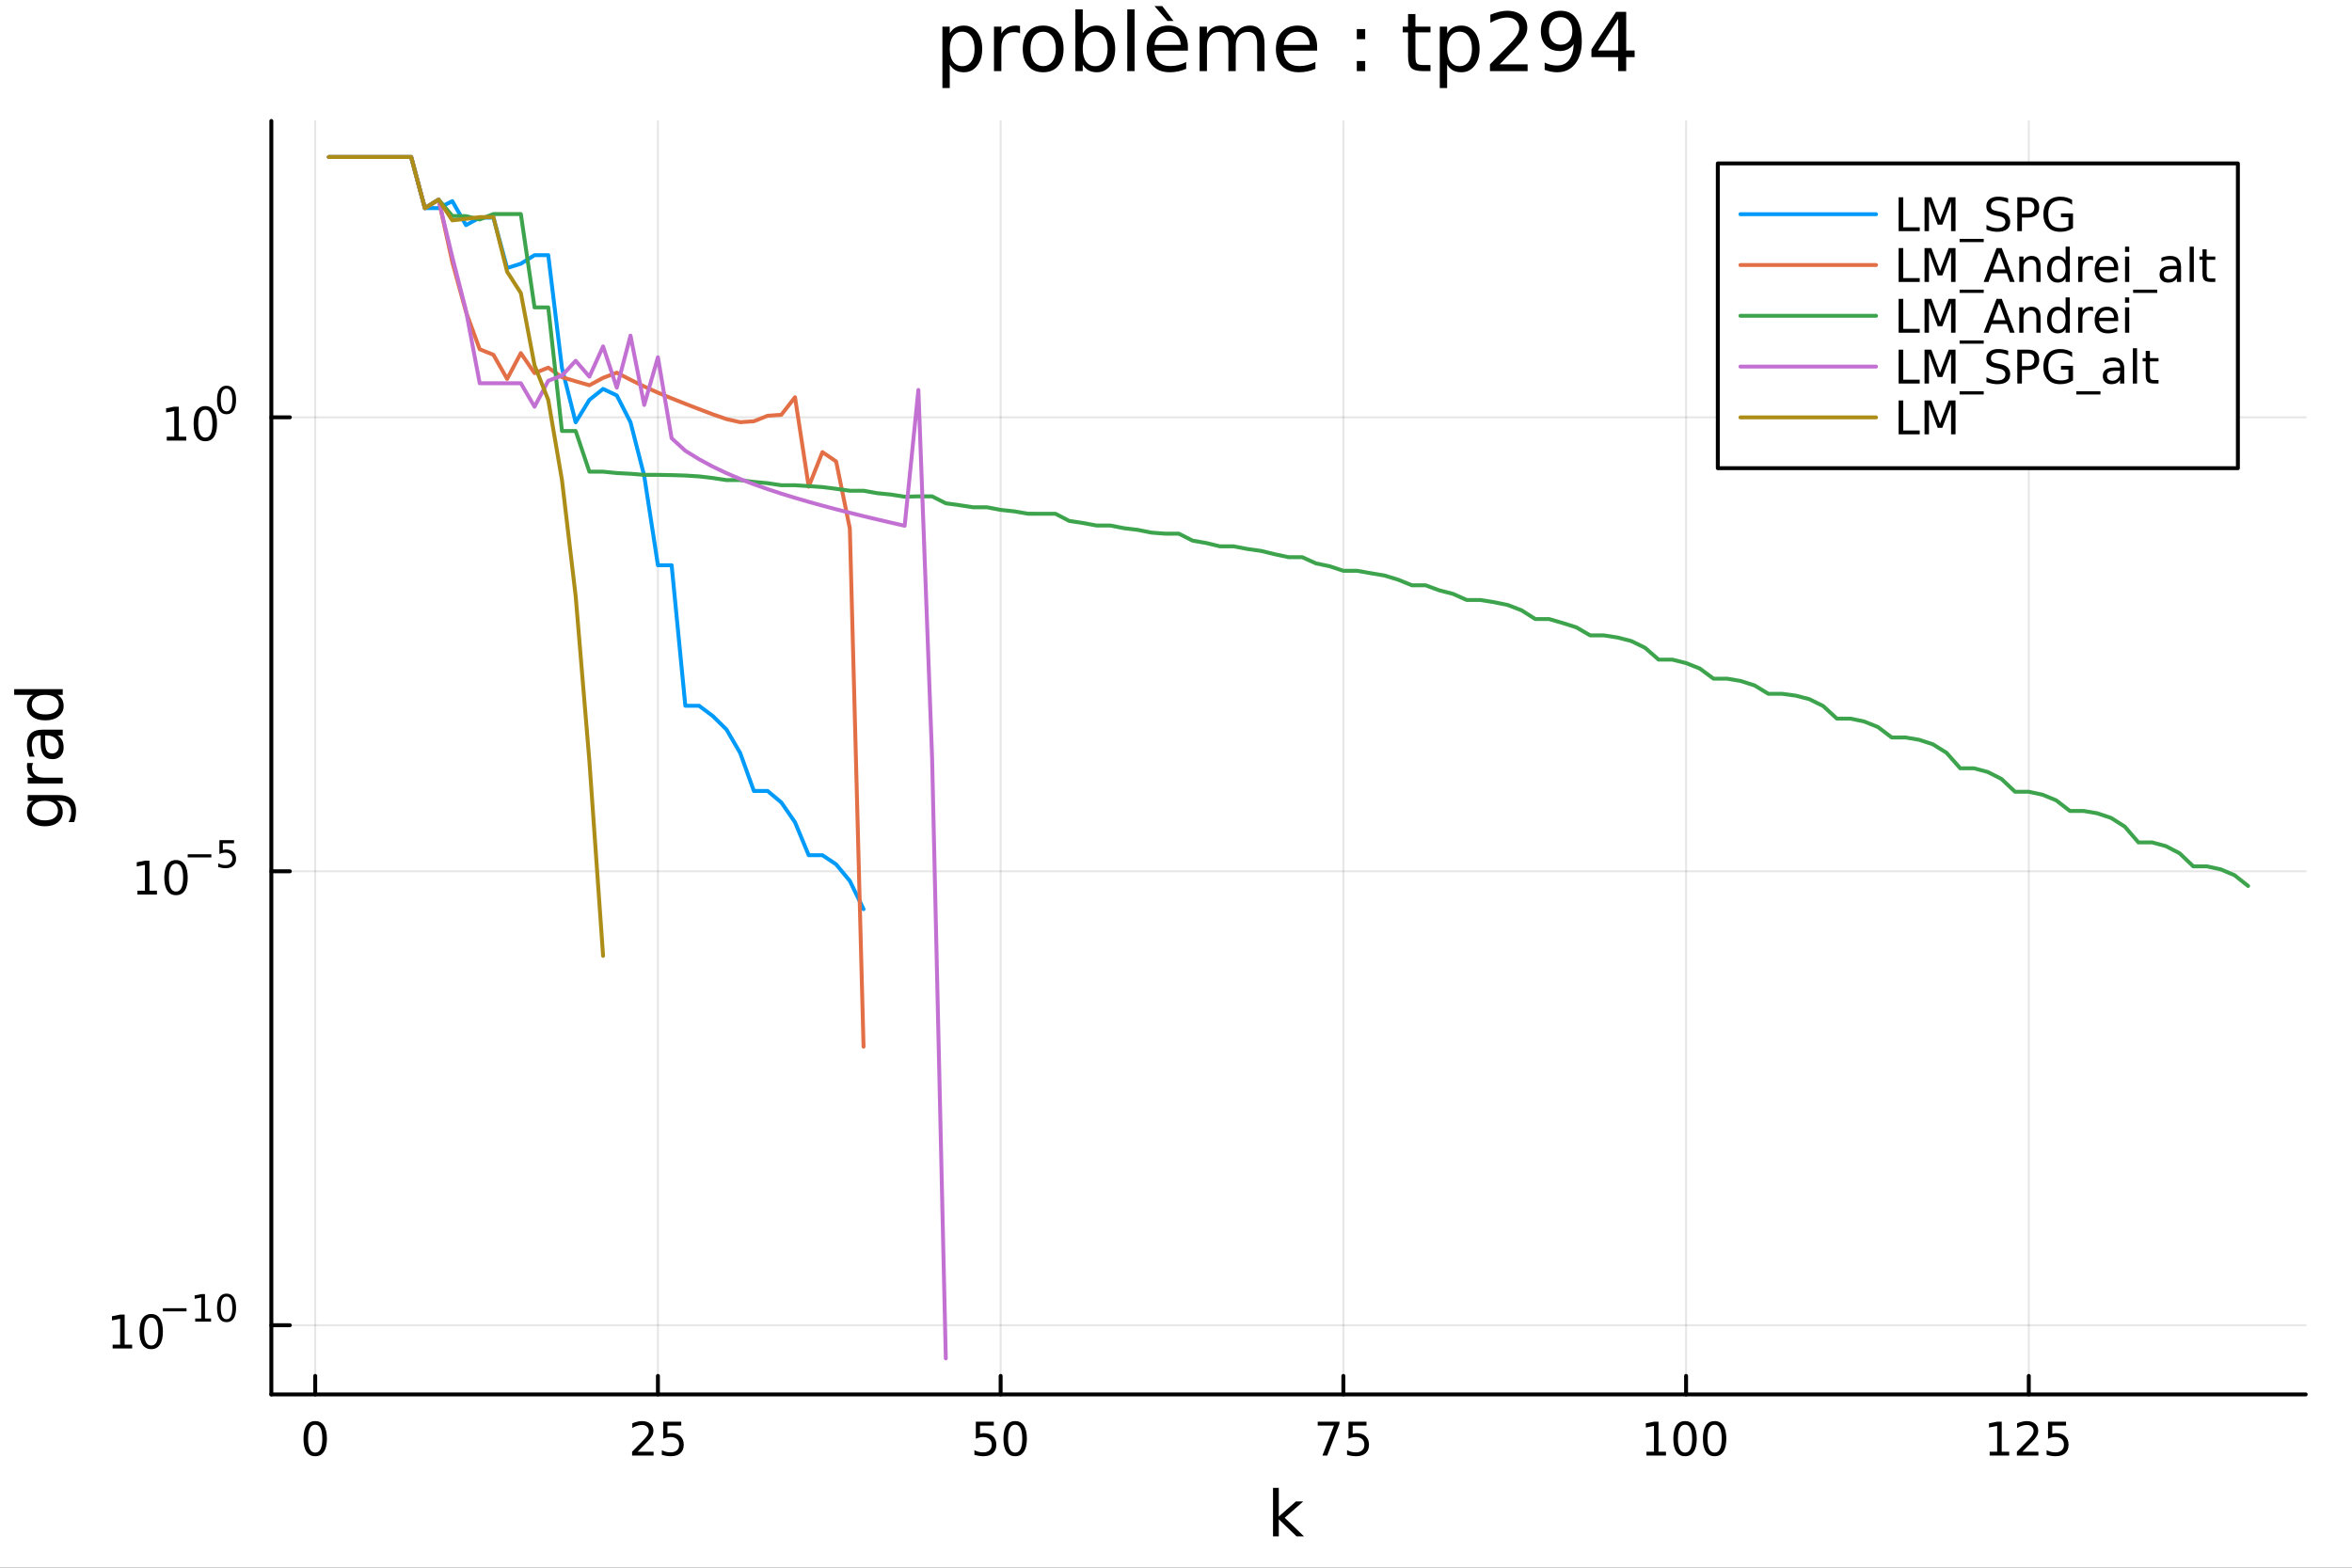 <?xml version="1.0" encoding="utf-8"?>
<svg xmlns="http://www.w3.org/2000/svg" xmlns:xlink="http://www.w3.org/1999/xlink" width="600" height="400" viewBox="0 0 2400 1600">
<rect x="0" y="0" width="2400" height="1600" fill="#333333" stroke="none"/>
<defs>
  <clipPath id="clip210">
    <rect x="0" y="0" width="2400" height="1600"/>
  </clipPath>
</defs>
<path clip-path="url(#clip210)" d="M0 1600 L2400 1600 L2400 0 L0 0  Z" fill="#ffffff" fill-rule="evenodd" fill-opacity="1"/>
<defs>
  <clipPath id="clip211">
    <rect x="480" y="0" width="1681" height="1600"/>
  </clipPath>
</defs>
<path clip-path="url(#clip210)" d="M276.876 1423.18 L2352.76 1423.18 L2352.76 123.472 L276.876 123.472  Z" fill="#ffffff" fill-rule="evenodd" fill-opacity="1"/>
<defs>
  <clipPath id="clip212">
    <rect x="276" y="123" width="2077" height="1301"/>
  </clipPath>
</defs>
<polyline clip-path="url(#clip212)" style="stroke:#000000; stroke-linecap:round; stroke-linejoin:round; stroke-width:2; stroke-opacity:0.1; fill:none" points="321.638,1423.18 321.638,123.472 "/>
<polyline clip-path="url(#clip212)" style="stroke:#000000; stroke-linecap:round; stroke-linejoin:round; stroke-width:2; stroke-opacity:0.1; fill:none" points="671.349,1423.18 671.349,123.472 "/>
<polyline clip-path="url(#clip212)" style="stroke:#000000; stroke-linecap:round; stroke-linejoin:round; stroke-width:2; stroke-opacity:0.1; fill:none" points="1021.06,1423.18 1021.06,123.472 "/>
<polyline clip-path="url(#clip212)" style="stroke:#000000; stroke-linecap:round; stroke-linejoin:round; stroke-width:2; stroke-opacity:0.1; fill:none" points="1370.77,1423.18 1370.77,123.472 "/>
<polyline clip-path="url(#clip212)" style="stroke:#000000; stroke-linecap:round; stroke-linejoin:round; stroke-width:2; stroke-opacity:0.1; fill:none" points="1720.48,1423.18 1720.48,123.472 "/>
<polyline clip-path="url(#clip212)" style="stroke:#000000; stroke-linecap:round; stroke-linejoin:round; stroke-width:2; stroke-opacity:0.1; fill:none" points="2070.19,1423.18 2070.19,123.472 "/>
<polyline clip-path="url(#clip210)" style="stroke:#000000; stroke-linecap:round; stroke-linejoin:round; stroke-width:4; stroke-opacity:1; fill:none" points="276.876,1423.18 2352.76,1423.18 "/>
<polyline clip-path="url(#clip210)" style="stroke:#000000; stroke-linecap:round; stroke-linejoin:round; stroke-width:4; stroke-opacity:1; fill:none" points="321.638,1423.18 321.638,1404.28 "/>
<polyline clip-path="url(#clip210)" style="stroke:#000000; stroke-linecap:round; stroke-linejoin:round; stroke-width:4; stroke-opacity:1; fill:none" points="671.349,1423.18 671.349,1404.28 "/>
<polyline clip-path="url(#clip210)" style="stroke:#000000; stroke-linecap:round; stroke-linejoin:round; stroke-width:4; stroke-opacity:1; fill:none" points="1021.06,1423.18 1021.06,1404.28 "/>
<polyline clip-path="url(#clip210)" style="stroke:#000000; stroke-linecap:round; stroke-linejoin:round; stroke-width:4; stroke-opacity:1; fill:none" points="1370.77,1423.18 1370.77,1404.28 "/>
<polyline clip-path="url(#clip210)" style="stroke:#000000; stroke-linecap:round; stroke-linejoin:round; stroke-width:4; stroke-opacity:1; fill:none" points="1720.48,1423.18 1720.48,1404.28 "/>
<polyline clip-path="url(#clip210)" style="stroke:#000000; stroke-linecap:round; stroke-linejoin:round; stroke-width:4; stroke-opacity:1; fill:none" points="2070.19,1423.18 2070.19,1404.28 "/>
<path clip-path="url(#clip210)" d="M321.638 1454.1 Q318.027 1454.1 316.199 1457.66 Q314.393 1461.2 314.393 1468.33 Q314.393 1475.44 316.199 1479.01 Q318.027 1482.55 321.638 1482.55 Q325.273 1482.55 327.078 1479.01 Q328.907 1475.44 328.907 1468.33 Q328.907 1461.2 327.078 1457.66 Q325.273 1454.1 321.638 1454.1 M321.638 1450.39 Q327.449 1450.39 330.504 1455 Q333.583 1459.58 333.583 1468.33 Q333.583 1477.06 330.504 1481.67 Q327.449 1486.25 321.638 1486.25 Q315.828 1486.25 312.75 1481.67 Q309.694 1477.06 309.694 1468.33 Q309.694 1459.58 312.75 1455 Q315.828 1450.39 321.638 1450.39 Z" fill="#000000" fill-rule="nonzero" fill-opacity="1" /><path clip-path="url(#clip210)" d="M650.62 1481.64 L666.939 1481.64 L666.939 1485.58 L644.995 1485.58 L644.995 1481.64 Q647.657 1478.89 652.24 1474.26 Q656.847 1469.61 658.027 1468.27 Q660.272 1465.74 661.152 1464.01 Q662.055 1462.25 662.055 1460.56 Q662.055 1457.8 660.11 1456.07 Q658.189 1454.33 655.087 1454.33 Q652.888 1454.33 650.434 1455.09 Q648.004 1455.86 645.226 1457.41 L645.226 1452.69 Q648.05 1451.55 650.504 1450.97 Q652.958 1450.39 654.995 1450.39 Q660.365 1450.39 663.559 1453.08 Q666.754 1455.77 666.754 1460.26 Q666.754 1462.39 665.944 1464.31 Q665.157 1466.2 663.05 1468.8 Q662.471 1469.47 659.37 1472.69 Q656.268 1475.88 650.62 1481.64 Z" fill="#000000" fill-rule="nonzero" fill-opacity="1" /><path clip-path="url(#clip210)" d="M676.8 1451.02 L695.156 1451.02 L695.156 1454.96 L681.082 1454.96 L681.082 1463.43 Q682.101 1463.08 683.12 1462.92 Q684.138 1462.73 685.157 1462.73 Q690.944 1462.73 694.323 1465.9 Q697.703 1469.08 697.703 1474.49 Q697.703 1480.07 694.231 1483.17 Q690.758 1486.25 684.439 1486.25 Q682.263 1486.25 679.995 1485.88 Q677.749 1485.51 675.342 1484.77 L675.342 1480.07 Q677.425 1481.2 679.647 1481.76 Q681.87 1482.32 684.346 1482.32 Q688.351 1482.32 690.689 1480.21 Q693.027 1478.1 693.027 1474.49 Q693.027 1470.88 690.689 1468.77 Q688.351 1466.67 684.346 1466.67 Q682.471 1466.67 680.596 1467.08 Q678.745 1467.5 676.8 1468.38 L676.8 1451.02 Z" fill="#000000" fill-rule="nonzero" fill-opacity="1" /><path clip-path="url(#clip210)" d="M995.758 1451.02 L1014.11 1451.02 L1014.11 1454.96 L1000.04 1454.96 L1000.04 1463.43 Q1001.06 1463.08 1002.08 1462.92 Q1003.1 1462.73 1004.11 1462.73 Q1009.9 1462.73 1013.28 1465.9 Q1016.66 1469.08 1016.66 1474.49 Q1016.66 1480.07 1013.19 1483.17 Q1009.72 1486.25 1003.4 1486.25 Q1001.22 1486.25 998.953 1485.88 Q996.707 1485.51 994.3 1484.77 L994.3 1480.07 Q996.383 1481.2 998.605 1481.76 Q1000.83 1482.32 1003.3 1482.32 Q1007.31 1482.32 1009.65 1480.21 Q1011.99 1478.1 1011.99 1474.49 Q1011.99 1470.88 1009.65 1468.77 Q1007.31 1466.67 1003.3 1466.67 Q1001.43 1466.67 999.555 1467.08 Q997.703 1467.5 995.758 1468.38 L995.758 1451.02 Z" fill="#000000" fill-rule="nonzero" fill-opacity="1" /><path clip-path="url(#clip210)" d="M1035.87 1454.1 Q1032.26 1454.1 1030.43 1457.66 Q1028.63 1461.2 1028.63 1468.33 Q1028.63 1475.44 1030.43 1479.01 Q1032.26 1482.55 1035.87 1482.55 Q1039.51 1482.55 1041.31 1479.01 Q1043.14 1475.44 1043.14 1468.33 Q1043.14 1461.2 1041.31 1457.66 Q1039.51 1454.1 1035.87 1454.1 M1035.87 1450.39 Q1041.68 1450.39 1044.74 1455 Q1047.82 1459.58 1047.82 1468.33 Q1047.82 1477.06 1044.74 1481.67 Q1041.68 1486.25 1035.87 1486.25 Q1030.06 1486.25 1026.98 1481.67 Q1023.93 1477.06 1023.93 1468.33 Q1023.93 1459.58 1026.98 1455 Q1030.06 1450.39 1035.87 1450.39 Z" fill="#000000" fill-rule="nonzero" fill-opacity="1" /><path clip-path="url(#clip210)" d="M1344.62 1451.02 L1366.85 1451.02 L1366.85 1453.01 L1354.3 1485.58 L1349.42 1485.58 L1361.22 1454.96 L1344.62 1454.96 L1344.62 1451.02 Z" fill="#000000" fill-rule="nonzero" fill-opacity="1" /><path clip-path="url(#clip210)" d="M1376.01 1451.02 L1394.37 1451.02 L1394.37 1454.96 L1380.29 1454.96 L1380.29 1463.43 Q1381.31 1463.08 1382.33 1462.92 Q1383.35 1462.73 1384.37 1462.73 Q1390.16 1462.73 1393.54 1465.9 Q1396.92 1469.08 1396.92 1474.49 Q1396.92 1480.07 1393.44 1483.17 Q1389.97 1486.25 1383.65 1486.25 Q1381.48 1486.25 1379.21 1485.88 Q1376.96 1485.51 1374.55 1484.77 L1374.55 1480.07 Q1376.64 1481.2 1378.86 1481.76 Q1381.08 1482.32 1383.56 1482.32 Q1387.56 1482.32 1389.9 1480.21 Q1392.24 1478.1 1392.24 1474.49 Q1392.24 1470.88 1389.9 1468.77 Q1387.56 1466.67 1383.56 1466.67 Q1381.68 1466.67 1379.81 1467.08 Q1377.96 1467.5 1376.01 1468.38 L1376.01 1451.02 Z" fill="#000000" fill-rule="nonzero" fill-opacity="1" /><path clip-path="url(#clip210)" d="M1680.09 1481.64 L1687.73 1481.64 L1687.73 1455.28 L1679.42 1456.95 L1679.42 1452.69 L1687.68 1451.02 L1692.35 1451.02 L1692.35 1481.64 L1699.99 1481.64 L1699.99 1485.58 L1680.09 1485.58 L1680.09 1481.64 Z" fill="#000000" fill-rule="nonzero" fill-opacity="1" /><path clip-path="url(#clip210)" d="M1719.44 1454.1 Q1715.83 1454.1 1714 1457.66 Q1712.19 1461.2 1712.19 1468.33 Q1712.19 1475.44 1714 1479.01 Q1715.83 1482.55 1719.44 1482.55 Q1723.07 1482.55 1724.88 1479.01 Q1726.71 1475.44 1726.71 1468.33 Q1726.71 1461.2 1724.88 1457.66 Q1723.07 1454.1 1719.44 1454.1 M1719.44 1450.39 Q1725.25 1450.39 1728.3 1455 Q1731.38 1459.58 1731.38 1468.33 Q1731.38 1477.06 1728.3 1481.67 Q1725.25 1486.25 1719.44 1486.25 Q1713.63 1486.25 1710.55 1481.67 Q1707.49 1477.06 1707.49 1468.33 Q1707.49 1459.58 1710.55 1455 Q1713.63 1450.39 1719.44 1450.39 Z" fill="#000000" fill-rule="nonzero" fill-opacity="1" /><path clip-path="url(#clip210)" d="M1749.6 1454.1 Q1745.99 1454.1 1744.16 1457.66 Q1742.35 1461.2 1742.35 1468.33 Q1742.35 1475.44 1744.16 1479.01 Q1745.99 1482.55 1749.6 1482.55 Q1753.23 1482.55 1755.04 1479.01 Q1756.87 1475.44 1756.87 1468.33 Q1756.87 1461.2 1755.04 1457.66 Q1753.23 1454.1 1749.6 1454.1 M1749.6 1450.39 Q1755.41 1450.39 1758.47 1455 Q1761.54 1459.58 1761.54 1468.33 Q1761.54 1477.06 1758.47 1481.67 Q1755.41 1486.25 1749.6 1486.25 Q1743.79 1486.25 1740.71 1481.67 Q1737.66 1477.06 1737.66 1468.33 Q1737.66 1459.58 1740.71 1455 Q1743.79 1450.39 1749.6 1450.39 Z" fill="#000000" fill-rule="nonzero" fill-opacity="1" /><path clip-path="url(#clip210)" d="M2030.29 1481.64 L2037.93 1481.64 L2037.93 1455.28 L2029.62 1456.95 L2029.62 1452.69 L2037.89 1451.02 L2042.56 1451.02 L2042.56 1481.64 L2050.2 1481.64 L2050.2 1485.58 L2030.29 1485.58 L2030.29 1481.64 Z" fill="#000000" fill-rule="nonzero" fill-opacity="1" /><path clip-path="url(#clip210)" d="M2063.67 1481.64 L2079.99 1481.64 L2079.99 1485.58 L2058.05 1485.58 L2058.05 1481.64 Q2060.71 1478.89 2065.29 1474.26 Q2069.9 1469.61 2071.08 1468.27 Q2073.33 1465.74 2074.21 1464.01 Q2075.11 1462.25 2075.11 1460.56 Q2075.11 1457.8 2073.16 1456.07 Q2071.24 1454.33 2068.14 1454.33 Q2065.94 1454.33 2063.49 1455.09 Q2061.06 1455.86 2058.28 1457.41 L2058.28 1452.69 Q2061.1 1451.55 2063.56 1450.97 Q2066.01 1450.39 2068.05 1450.39 Q2073.42 1450.39 2076.61 1453.08 Q2079.81 1455.77 2079.81 1460.26 Q2079.81 1462.39 2079 1464.31 Q2078.21 1466.2 2076.1 1468.8 Q2075.53 1469.47 2072.42 1472.69 Q2069.32 1475.88 2063.67 1481.64 Z" fill="#000000" fill-rule="nonzero" fill-opacity="1" /><path clip-path="url(#clip210)" d="M2089.85 1451.02 L2108.21 1451.02 L2108.21 1454.96 L2094.14 1454.96 L2094.14 1463.43 Q2095.16 1463.08 2096.17 1462.92 Q2097.19 1462.73 2098.21 1462.73 Q2104 1462.73 2107.38 1465.9 Q2110.76 1469.08 2110.76 1474.49 Q2110.76 1480.07 2107.28 1483.17 Q2103.81 1486.25 2097.49 1486.25 Q2095.32 1486.25 2093.05 1485.88 Q2090.8 1485.51 2088.4 1484.77 L2088.4 1480.07 Q2090.48 1481.2 2092.7 1481.76 Q2094.92 1482.32 2097.4 1482.32 Q2101.41 1482.32 2103.74 1480.21 Q2106.08 1478.1 2106.08 1474.49 Q2106.08 1470.88 2103.74 1468.77 Q2101.41 1466.67 2097.4 1466.67 Q2095.53 1466.67 2093.65 1467.08 Q2091.8 1467.5 2089.85 1468.38 L2089.85 1451.02 Z" fill="#000000" fill-rule="nonzero" fill-opacity="1" /><path clip-path="url(#clip210)" d="M1299 1518.52 L1304.89 1518.52 L1304.89 1547.77 L1322.36 1532.4 L1329.84 1532.4 L1310.93 1549.07 L1330.63 1568.04 L1323 1568.04 L1304.89 1550.63 L1304.89 1568.04 L1299 1568.04 L1299 1518.52 Z" fill="#000000" fill-rule="nonzero" fill-opacity="1" /><polyline clip-path="url(#clip212)" style="stroke:#000000; stroke-linecap:round; stroke-linejoin:round; stroke-width:2; stroke-opacity:0.1; fill:none" points="276.876,1352.55 2352.76,1352.55 "/>
<polyline clip-path="url(#clip212)" style="stroke:#000000; stroke-linecap:round; stroke-linejoin:round; stroke-width:2; stroke-opacity:0.1; fill:none" points="276.876,889.239 2352.76,889.239 "/>
<polyline clip-path="url(#clip212)" style="stroke:#000000; stroke-linecap:round; stroke-linejoin:round; stroke-width:2; stroke-opacity:0.1; fill:none" points="276.876,425.924 2352.76,425.924 "/>
<polyline clip-path="url(#clip210)" style="stroke:#000000; stroke-linecap:round; stroke-linejoin:round; stroke-width:4; stroke-opacity:1; fill:none" points="276.876,1423.18 276.876,123.472 "/>
<polyline clip-path="url(#clip210)" style="stroke:#000000; stroke-linecap:round; stroke-linejoin:round; stroke-width:4; stroke-opacity:1; fill:none" points="276.876,1352.55 295.773,1352.55 "/>
<polyline clip-path="url(#clip210)" style="stroke:#000000; stroke-linecap:round; stroke-linejoin:round; stroke-width:4; stroke-opacity:1; fill:none" points="276.876,889.239 295.773,889.239 "/>
<polyline clip-path="url(#clip210)" style="stroke:#000000; stroke-linecap:round; stroke-linejoin:round; stroke-width:4; stroke-opacity:1; fill:none" points="276.876,425.924 295.773,425.924 "/>
<path clip-path="url(#clip210)" d="M114.931 1372.35 L122.57 1372.35 L122.57 1345.98 L114.26 1347.65 L114.26 1343.39 L122.524 1341.72 L127.2 1341.72 L127.2 1372.35 L134.839 1372.35 L134.839 1376.28 L114.931 1376.28 L114.931 1372.35 Z" fill="#000000" fill-rule="nonzero" fill-opacity="1" /><path clip-path="url(#clip210)" d="M154.283 1344.8 Q150.672 1344.8 148.843 1348.36 Q147.038 1351.91 147.038 1359.04 Q147.038 1366.14 148.843 1369.71 Q150.672 1373.25 154.283 1373.25 Q157.917 1373.25 159.723 1369.71 Q161.552 1366.14 161.552 1359.04 Q161.552 1351.91 159.723 1348.36 Q157.917 1344.8 154.283 1344.8 M154.283 1341.1 Q160.093 1341.1 163.149 1345.7 Q166.227 1350.29 166.227 1359.04 Q166.227 1367.76 163.149 1372.37 Q160.093 1376.95 154.283 1376.95 Q148.473 1376.95 145.394 1372.37 Q142.339 1367.76 142.339 1359.04 Q142.339 1350.29 145.394 1345.7 Q148.473 1341.1 154.283 1341.1 Z" fill="#000000" fill-rule="nonzero" fill-opacity="1" /><path clip-path="url(#clip210)" d="M166.227 1335.2 L190.339 1335.2 L190.339 1338.39 L166.227 1338.39 L166.227 1335.2 Z" fill="#000000" fill-rule="nonzero" fill-opacity="1" /><path clip-path="url(#clip210)" d="M199.197 1345.67 L205.404 1345.67 L205.404 1324.25 L198.652 1325.61 L198.652 1322.14 L205.366 1320.79 L209.166 1320.79 L209.166 1345.67 L215.372 1345.67 L215.372 1348.87 L199.197 1348.87 L199.197 1345.67 Z" fill="#000000" fill-rule="nonzero" fill-opacity="1" /><path clip-path="url(#clip210)" d="M231.171 1323.29 Q228.237 1323.29 226.751 1326.19 Q225.284 1329.07 225.284 1334.86 Q225.284 1340.63 226.751 1343.53 Q228.237 1346.41 231.171 1346.41 Q234.124 1346.41 235.591 1343.53 Q237.076 1340.63 237.076 1334.86 Q237.076 1329.07 235.591 1326.19 Q234.124 1323.29 231.171 1323.29 M231.171 1320.28 Q235.891 1320.28 238.374 1324.03 Q240.876 1327.75 240.876 1334.86 Q240.876 1341.95 238.374 1345.69 Q235.891 1349.42 231.171 1349.42 Q226.45 1349.42 223.949 1345.69 Q221.466 1341.95 221.466 1334.86 Q221.466 1327.75 223.949 1324.03 Q226.45 1320.28 231.171 1320.28 Z" fill="#000000" fill-rule="nonzero" fill-opacity="1" /><path clip-path="url(#clip210)" d="M140.247 909.031 L147.886 909.031 L147.886 882.666 L139.575 884.332 L139.575 880.073 L147.839 878.406 L152.515 878.406 L152.515 909.031 L160.154 909.031 L160.154 912.966 L140.247 912.966 L140.247 909.031 Z" fill="#000000" fill-rule="nonzero" fill-opacity="1" /><path clip-path="url(#clip210)" d="M179.598 881.485 Q175.987 881.485 174.159 885.05 Q172.353 888.592 172.353 895.721 Q172.353 902.828 174.159 906.392 Q175.987 909.934 179.598 909.934 Q183.233 909.934 185.038 906.392 Q186.867 902.828 186.867 895.721 Q186.867 888.592 185.038 885.05 Q183.233 881.485 179.598 881.485 M179.598 877.781 Q185.409 877.781 188.464 882.388 Q191.543 886.971 191.543 895.721 Q191.543 904.448 188.464 909.054 Q185.409 913.638 179.598 913.638 Q173.788 913.638 170.71 909.054 Q167.654 904.448 167.654 895.721 Q167.654 886.971 170.71 882.388 Q173.788 877.781 179.598 877.781 Z" fill="#000000" fill-rule="nonzero" fill-opacity="1" /><path clip-path="url(#clip210)" d="M191.543 871.883 L215.654 871.883 L215.654 875.08 L191.543 875.08 L191.543 871.883 Z" fill="#000000" fill-rule="nonzero" fill-opacity="1" /><path clip-path="url(#clip210)" d="M223.892 857.476 L238.807 857.476 L238.807 860.673 L227.372 860.673 L227.372 867.557 Q228.199 867.275 229.027 867.143 Q229.854 866.993 230.682 866.993 Q235.384 866.993 238.13 869.569 Q240.876 872.146 240.876 876.547 Q240.876 881.08 238.054 883.6 Q235.233 886.101 230.099 886.101 Q228.331 886.101 226.488 885.8 Q224.663 885.5 222.707 884.898 L222.707 881.08 Q224.4 882.001 226.205 882.453 Q228.011 882.904 230.023 882.904 Q233.277 882.904 235.177 881.193 Q237.076 879.481 237.076 876.547 Q237.076 873.613 235.177 871.902 Q233.277 870.19 230.023 870.19 Q228.5 870.19 226.977 870.529 Q225.472 870.867 223.892 871.582 L223.892 857.476 Z" fill="#000000" fill-rule="nonzero" fill-opacity="1" /><path clip-path="url(#clip210)" d="M170.17 445.717 L177.809 445.717 L177.809 419.351 L169.499 421.018 L169.499 416.759 L177.762 415.092 L182.438 415.092 L182.438 445.717 L190.077 445.717 L190.077 449.652 L170.17 449.652 L170.17 445.717 Z" fill="#000000" fill-rule="nonzero" fill-opacity="1" /><path clip-path="url(#clip210)" d="M209.522 418.171 Q205.91 418.171 204.082 421.735 Q202.276 425.277 202.276 432.407 Q202.276 439.513 204.082 443.078 Q205.91 446.62 209.522 446.62 Q213.156 446.62 214.961 443.078 Q216.79 439.513 216.79 432.407 Q216.79 425.277 214.961 421.735 Q213.156 418.171 209.522 418.171 M209.522 414.467 Q215.332 414.467 218.387 419.073 Q221.466 423.657 221.466 432.407 Q221.466 441.133 218.387 445.74 Q215.332 450.323 209.522 450.323 Q203.711 450.323 200.633 445.74 Q197.577 441.133 197.577 432.407 Q197.577 423.657 200.633 419.073 Q203.711 414.467 209.522 414.467 Z" fill="#000000" fill-rule="nonzero" fill-opacity="1" /><path clip-path="url(#clip210)" d="M231.171 396.663 Q228.237 396.663 226.751 399.559 Q225.284 402.437 225.284 408.23 Q225.284 414.004 226.751 416.9 Q228.237 419.778 231.171 419.778 Q234.124 419.778 235.591 416.9 Q237.076 414.004 237.076 408.23 Q237.076 402.437 235.591 399.559 Q234.124 396.663 231.171 396.663 M231.171 393.654 Q235.891 393.654 238.374 397.396 Q240.876 401.12 240.876 408.23 Q240.876 415.32 238.374 419.063 Q235.891 422.787 231.171 422.787 Q226.45 422.787 223.949 419.063 Q221.466 415.32 221.466 408.23 Q221.466 401.12 223.949 397.396 Q226.45 393.654 231.171 393.654 Z" fill="#000000" fill-rule="nonzero" fill-opacity="1" /><path clip-path="url(#clip210)" d="M45.766 817.313 Q39.401 817.313 35.9 819.955 Q32.398 822.565 32.398 827.307 Q32.398 832.018 35.9 834.66 Q39.401 837.27 45.766 837.27 Q52.1 837.27 55.601 834.66 Q59.103 832.018 59.103 827.307 Q59.103 822.565 55.601 819.955 Q52.1 817.313 45.766 817.313 M59.58 811.457 Q68.683 811.457 73.107 815.499 Q77.563 819.541 77.563 827.88 Q77.563 830.967 77.086 833.705 Q76.64 836.442 75.685 839.02 L69.988 839.02 Q71.388 836.442 72.057 833.928 Q72.725 831.413 72.725 828.803 Q72.725 823.042 69.701 820.178 Q66.71 817.313 60.63 817.313 L57.734 817.313 Q60.885 819.127 62.445 821.96 Q64.004 824.793 64.004 828.739 Q64.004 835.296 59.007 839.307 Q54.01 843.317 45.766 843.317 Q37.491 843.317 32.494 839.307 Q27.497 835.296 27.497 828.739 Q27.497 824.793 29.056 821.96 Q30.616 819.127 33.767 817.313 L28.356 817.313 L28.356 811.457 L59.58 811.457 Z" fill="#000000" fill-rule="nonzero" fill-opacity="1" /><path clip-path="url(#clip210)" d="M33.831 778.737 Q33.258 779.724 33.003 780.901 Q32.717 782.047 32.717 783.447 Q32.717 788.413 35.963 791.086 Q39.178 793.728 45.225 793.728 L64.004 793.728 L64.004 799.616 L28.356 799.616 L28.356 793.728 L33.894 793.728 Q30.648 791.882 29.088 788.922 Q27.497 785.962 27.497 781.729 Q27.497 781.124 27.592 780.392 Q27.656 779.66 27.815 778.769 L33.831 778.737 Z" fill="#000000" fill-rule="nonzero" fill-opacity="1" /><path clip-path="url(#clip210)" d="M46.085 756.393 Q46.085 763.491 47.708 766.228 Q49.331 768.965 53.246 768.965 Q56.365 768.965 58.211 766.928 Q60.026 764.86 60.026 761.327 Q60.026 756.457 56.588 753.529 Q53.119 750.569 47.39 750.569 L46.085 750.569 L46.085 756.393 M43.666 744.712 L64.004 744.712 L64.004 750.569 L58.593 750.569 Q61.84 752.574 63.399 755.566 Q64.927 758.558 64.927 762.886 Q64.927 768.361 61.872 771.607 Q58.784 774.822 53.628 774.822 Q47.612 774.822 44.557 770.812 Q41.501 766.769 41.501 758.78 L41.501 750.569 L40.928 750.569 Q36.886 750.569 34.69 753.242 Q32.462 755.884 32.462 760.69 Q32.462 763.746 33.194 766.642 Q33.926 769.538 35.39 772.212 L29.98 772.212 Q28.738 768.997 28.133 765.974 Q27.497 762.95 27.497 760.085 Q27.497 752.351 31.507 748.532 Q35.518 744.712 43.666 744.712 Z" fill="#000000" fill-rule="nonzero" fill-opacity="1" /><path clip-path="url(#clip210)" d="M33.767 709.191 L14.479 709.191 L14.479 703.335 L64.004 703.335 L64.004 709.191 L58.657 709.191 Q61.84 711.038 63.399 713.87 Q64.927 716.671 64.927 720.618 Q64.927 727.079 59.771 731.153 Q54.615 735.195 46.212 735.195 Q37.809 735.195 32.653 731.153 Q27.497 727.079 27.497 720.618 Q27.497 716.671 29.056 713.87 Q30.584 711.038 33.767 709.191 M46.212 729.148 Q52.673 729.148 56.365 726.506 Q60.026 723.833 60.026 719.186 Q60.026 714.539 56.365 711.865 Q52.673 709.191 46.212 709.191 Q39.751 709.191 36.09 711.865 Q32.398 714.539 32.398 719.186 Q32.398 723.833 36.09 726.506 Q39.751 729.148 46.212 729.148 Z" fill="#000000" fill-rule="nonzero" fill-opacity="1" /><path clip-path="url(#clip210)" d="M969.132 65.77 L969.132 89.833 L961.638 89.833 L961.638 27.206 L969.132 27.206 L969.132 34.092 Q971.481 30.041 975.046 28.097 Q978.651 26.112 983.634 26.112 Q991.898 26.112 997.043 32.675 Q1002.23 39.237 1002.23 49.931 Q1002.23 60.626 997.043 67.188 Q991.898 73.751 983.634 73.751 Q978.651 73.751 975.046 71.806 Q971.481 69.821 969.132 65.77 M994.49 49.931 Q994.49 41.708 991.088 37.05 Q987.725 32.35 981.811 32.35 Q975.897 32.35 972.494 37.05 Q969.132 41.708 969.132 49.931 Q969.132 58.155 972.494 62.854 Q975.897 67.512 981.811 67.512 Q987.725 67.512 991.088 62.854 Q994.49 58.155 994.49 49.931 Z" fill="#000000" fill-rule="nonzero" fill-opacity="1" /><path clip-path="url(#clip210)" d="M1040.87 34.173 Q1039.62 33.444 1038.12 33.12 Q1036.66 32.756 1034.88 32.756 Q1028.56 32.756 1025.16 36.888 Q1021.79 40.979 1021.79 48.676 L1021.79 72.576 L1014.3 72.576 L1014.3 27.206 L1021.79 27.206 L1021.79 34.254 Q1024.14 30.122 1027.91 28.138 Q1031.68 26.112 1037.07 26.112 Q1037.84 26.112 1038.77 26.234 Q1039.7 26.315 1040.83 26.517 L1040.87 34.173 Z" fill="#000000" fill-rule="nonzero" fill-opacity="1" /><path clip-path="url(#clip210)" d="M1064.45 32.431 Q1058.45 32.431 1054.97 37.131 Q1051.49 41.789 1051.49 49.931 Q1051.49 58.074 1054.93 62.773 Q1058.41 67.431 1064.45 67.431 Q1070.4 67.431 1073.89 62.732 Q1077.37 58.033 1077.37 49.931 Q1077.37 41.87 1073.89 37.171 Q1070.4 32.431 1064.45 32.431 M1064.45 26.112 Q1074.17 26.112 1079.72 32.431 Q1085.27 38.751 1085.27 49.931 Q1085.27 61.071 1079.72 67.431 Q1074.17 73.751 1064.45 73.751 Q1054.69 73.751 1049.14 67.431 Q1043.63 61.071 1043.63 49.931 Q1043.63 38.751 1049.14 32.431 Q1054.69 26.112 1064.45 26.112 Z" fill="#000000" fill-rule="nonzero" fill-opacity="1" /><path clip-path="url(#clip210)" d="M1130.2 49.931 Q1130.2 41.708 1126.79 37.05 Q1123.43 32.35 1117.52 32.35 Q1111.6 32.35 1108.2 37.05 Q1104.84 41.708 1104.84 49.931 Q1104.84 58.155 1108.2 62.854 Q1111.6 67.512 1117.52 67.512 Q1123.43 67.512 1126.79 62.854 Q1130.2 58.155 1130.2 49.931 M1104.84 34.092 Q1107.19 30.041 1110.75 28.097 Q1114.36 26.112 1119.34 26.112 Q1127.6 26.112 1132.75 32.675 Q1137.93 39.237 1137.93 49.931 Q1137.93 60.626 1132.75 67.188 Q1127.6 73.751 1119.34 73.751 Q1114.36 73.751 1110.75 71.806 Q1107.19 69.821 1104.84 65.77 L1104.84 72.576 L1097.34 72.576 L1097.34 9.544 L1104.84 9.544 L1104.84 34.092 Z" fill="#000000" fill-rule="nonzero" fill-opacity="1" /><path clip-path="url(#clip210)" d="M1150.29 9.544 L1157.74 9.544 L1157.74 72.576 L1150.29 72.576 L1150.29 9.544 Z" fill="#000000" fill-rule="nonzero" fill-opacity="1" /><path clip-path="url(#clip210)" d="M1212.15 48.028 L1212.15 51.673 L1177.87 51.673 Q1178.36 59.37 1182.49 63.421 Q1186.67 67.431 1194.08 67.431 Q1198.37 67.431 1202.38 66.378 Q1206.43 65.325 1210.4 63.218 L1210.4 70.267 Q1206.39 71.968 1202.18 72.86 Q1197.97 73.751 1193.63 73.751 Q1182.78 73.751 1176.42 67.431 Q1170.1 61.112 1170.1 50.337 Q1170.1 39.197 1176.09 32.675 Q1182.13 26.112 1192.34 26.112 Q1201.49 26.112 1206.8 32.026 Q1212.15 37.9 1212.15 48.028 M1204.69 45.84 Q1204.61 39.723 1201.25 36.077 Q1197.93 32.431 1192.42 32.431 Q1186.18 32.431 1182.41 35.956 Q1178.69 39.48 1178.12 45.88 L1204.69 45.84 M1186.02 6.222 L1197.44 21.373 L1191.24 21.373 L1178.04 6.222 L1186.02 6.222 Z" fill="#000000" fill-rule="nonzero" fill-opacity="1" /><path clip-path="url(#clip210)" d="M1259.7 35.915 Q1262.5 30.892 1266.39 28.502 Q1270.28 26.112 1275.54 26.112 Q1282.63 26.112 1286.48 31.095 Q1290.33 36.037 1290.33 45.192 L1290.33 72.576 L1282.83 72.576 L1282.83 45.435 Q1282.83 38.913 1280.52 35.753 Q1278.22 32.594 1273.48 32.594 Q1267.68 32.594 1264.32 36.442 Q1260.96 40.29 1260.96 46.934 L1260.96 72.576 L1253.46 72.576 L1253.46 45.435 Q1253.46 38.873 1251.16 35.753 Q1248.85 32.594 1244.03 32.594 Q1238.31 32.594 1234.95 36.482 Q1231.59 40.331 1231.59 46.934 L1231.59 72.576 L1224.1 72.576 L1224.1 27.206 L1231.59 27.206 L1231.59 34.254 Q1234.14 30.082 1237.71 28.097 Q1241.27 26.112 1246.17 26.112 Q1251.12 26.112 1254.56 28.624 Q1258.04 31.135 1259.7 35.915 Z" fill="#000000" fill-rule="nonzero" fill-opacity="1" /><path clip-path="url(#clip210)" d="M1344 48.028 L1344 51.673 L1309.73 51.673 Q1310.22 59.37 1314.35 63.421 Q1318.52 67.431 1325.94 67.431 Q1330.23 67.431 1334.24 66.378 Q1338.29 65.325 1342.26 63.218 L1342.26 70.267 Q1338.25 71.968 1334.04 72.86 Q1329.82 73.751 1325.49 73.751 Q1314.63 73.751 1308.27 67.431 Q1301.95 61.112 1301.95 50.337 Q1301.95 39.197 1307.95 32.675 Q1313.99 26.112 1324.19 26.112 Q1333.35 26.112 1338.66 32.026 Q1344 37.9 1344 48.028 M1336.55 45.84 Q1336.47 39.723 1333.11 36.077 Q1329.78 32.431 1324.27 32.431 Q1318.04 32.431 1314.27 35.956 Q1310.54 39.48 1309.97 45.88 L1336.55 45.84 Z" fill="#000000" fill-rule="nonzero" fill-opacity="1" /><path clip-path="url(#clip210)" d="M1384.51 62.287 L1393.06 62.287 L1393.06 72.576 L1384.51 72.576 L1384.51 62.287 M1384.51 29.677 L1393.06 29.677 L1393.06 39.966 L1384.51 39.966 L1384.51 29.677 Z" fill="#000000" fill-rule="nonzero" fill-opacity="1" /><path clip-path="url(#clip210)" d="M1444.3 14.324 L1444.3 27.206 L1459.66 27.206 L1459.66 32.999 L1444.3 32.999 L1444.3 57.628 Q1444.3 63.178 1445.8 64.758 Q1447.34 66.338 1452 66.338 L1459.66 66.338 L1459.66 72.576 L1452 72.576 Q1443.37 72.576 1440.09 69.376 Q1436.81 66.135 1436.81 57.628 L1436.81 32.999 L1431.34 32.999 L1431.34 27.206 L1436.81 27.206 L1436.81 14.324 L1444.3 14.324 Z" fill="#000000" fill-rule="nonzero" fill-opacity="1" /><path clip-path="url(#clip210)" d="M1476.67 65.77 L1476.67 89.833 L1469.18 89.833 L1469.18 27.206 L1476.67 27.206 L1476.67 34.092 Q1479.02 30.041 1482.58 28.097 Q1486.19 26.112 1491.17 26.112 Q1499.44 26.112 1504.58 32.675 Q1509.77 39.237 1509.77 49.931 Q1509.77 60.626 1504.58 67.188 Q1499.44 73.751 1491.17 73.751 Q1486.19 73.751 1482.58 71.806 Q1479.02 69.821 1476.67 65.77 M1502.03 49.931 Q1502.03 41.708 1498.63 37.05 Q1495.26 32.35 1489.35 32.35 Q1483.43 32.35 1480.03 37.05 Q1476.67 41.708 1476.67 49.931 Q1476.67 58.155 1480.03 62.854 Q1483.43 67.512 1489.35 67.512 Q1495.26 67.512 1498.63 62.854 Q1502.03 58.155 1502.03 49.931 Z" fill="#000000" fill-rule="nonzero" fill-opacity="1" /><path clip-path="url(#clip210)" d="M1530.22 65.689 L1558.78 65.689 L1558.78 72.576 L1520.38 72.576 L1520.38 65.689 Q1525.04 60.869 1533.06 52.767 Q1541.12 44.625 1543.19 42.275 Q1547.11 37.86 1548.65 34.822 Q1550.23 31.743 1550.23 28.786 Q1550.23 23.965 1546.83 20.927 Q1543.47 17.889 1538.04 17.889 Q1534.19 17.889 1529.9 19.226 Q1525.65 20.562 1520.78 23.276 L1520.78 15.013 Q1525.73 13.028 1530.02 12.015 Q1534.31 11.002 1537.88 11.002 Q1547.28 11.002 1552.87 15.701 Q1558.46 20.4 1558.46 28.259 Q1558.46 31.986 1557.04 35.348 Q1555.66 38.67 1551.98 43.207 Q1550.96 44.382 1545.53 50.013 Q1540.11 55.603 1530.22 65.689 Z" fill="#000000" fill-rule="nonzero" fill-opacity="1" /><path clip-path="url(#clip210)" d="M1576.2 71.32 L1576.2 63.867 Q1579.28 65.325 1582.44 66.095 Q1585.6 66.864 1588.64 66.864 Q1596.74 66.864 1600.99 61.436 Q1605.29 55.967 1605.89 44.868 Q1603.54 48.352 1599.94 50.215 Q1596.33 52.078 1591.96 52.078 Q1582.88 52.078 1577.58 46.61 Q1572.31 41.1 1572.31 31.581 Q1572.31 22.264 1577.82 16.633 Q1583.33 11.002 1592.48 11.002 Q1602.98 11.002 1608.49 19.064 Q1614.04 27.084 1614.04 42.397 Q1614.04 56.697 1607.23 65.244 Q1600.47 73.751 1589 73.751 Q1585.92 73.751 1582.76 73.143 Q1579.6 72.535 1576.2 71.32 M1592.48 45.678 Q1597.99 45.678 1601.19 41.911 Q1604.44 38.143 1604.44 31.581 Q1604.44 25.059 1601.19 21.292 Q1597.99 17.484 1592.48 17.484 Q1586.98 17.484 1583.73 21.292 Q1580.53 25.059 1580.53 31.581 Q1580.53 38.143 1583.73 41.911 Q1586.98 45.678 1592.48 45.678 Z" fill="#000000" fill-rule="nonzero" fill-opacity="1" /><path clip-path="url(#clip210)" d="M1651.22 19.226 L1630.56 51.511 L1651.22 51.511 L1651.22 19.226 M1649.08 12.096 L1659.37 12.096 L1659.37 51.511 L1667.99 51.511 L1667.99 58.317 L1659.37 58.317 L1659.37 72.576 L1651.22 72.576 L1651.22 58.317 L1623.92 58.317 L1623.92 50.418 L1649.08 12.096 Z" fill="#000000" fill-rule="nonzero" fill-opacity="1" /><polyline clip-path="url(#clip212)" style="stroke:#009af9; stroke-linecap:round; stroke-linejoin:round; stroke-width:4; stroke-opacity:1; fill:none" points="335.627,160.256 349.615,160.256 363.604,160.256 377.592,160.256 391.58,160.256 405.569,160.256 419.557,160.256 433.546,212.397 447.534,212.397 461.523,205.287 475.511,229.759 489.499,222.127 503.488,222.127 517.476,273.577 531.465,269.139 545.453,260.412 559.441,260.412 573.43,375.628 587.418,431.009 601.407,408.133 615.395,396.951 629.384,403.61 643.372,430.936 657.36,485.603 671.349,576.895 685.337,576.895 699.326,720.308 713.314,720.308 727.302,730.756 741.291,744.534 755.279,768.472 769.268,807.271 783.256,807.271 797.244,818.967 811.233,839.202 825.221,872.833 839.21,872.833 853.198,882.181 867.187,899.101 881.175,927.895 "/>
<polyline clip-path="url(#clip212)" style="stroke:#e26f46; stroke-linecap:round; stroke-linejoin:round; stroke-width:4; stroke-opacity:1; fill:none" points="335.627,160.256 349.615,160.256 363.604,160.256 377.592,160.256 391.58,160.256 405.569,160.256 419.557,160.256 433.546,212.397 447.534,203.809 461.523,267.369 475.511,318.291 489.499,356.45 503.488,362.093 517.476,386.695 531.465,360.386 545.453,380.823 559.441,375.237 573.43,384.932 587.418,389.143 601.407,393.186 615.395,385.656 629.384,380.341 643.372,387.595 657.36,394.482 671.349,400.746 685.337,406.557 699.326,412.12 713.314,417.553 727.302,422.86 741.291,427.71 755.279,430.917 769.268,429.938 783.256,424.337 797.244,423.353 811.233,405.436 825.221,496.72 839.21,461.432 853.198,470.962 867.187,539.451 881.175,1068.22 "/>
<polyline clip-path="url(#clip212)" style="stroke:#3da44d; stroke-linecap:round; stroke-linejoin:round; stroke-width:4; stroke-opacity:1; fill:none" points="335.627,160.256 349.615,160.256 363.604,160.256 377.592,160.256 391.58,160.256 405.569,160.256 419.557,160.256 433.546,212.397 447.534,203.626 461.523,220.439 475.511,220.596 489.499,223.969 503.488,218.461 517.476,218.461 531.465,218.461 545.453,313.742 559.441,313.742 573.43,439.869 587.418,439.869 601.407,481.388 615.395,481.388 629.384,482.793 643.372,483.527 657.36,484.652 671.349,484.652 685.337,484.895 699.326,485.345 713.314,486.222 727.302,487.857 741.291,489.991 755.279,489.991 769.268,491.863 783.256,493.144 797.244,495.243 811.233,495.243 825.221,496.138 839.21,497.114 853.198,498.883 867.187,500.865 881.175,500.865 895.163,503.345 909.152,504.749 923.14,506.964 937.129,506.581 951.117,506.581 965.105,513.674 979.094,515.599 993.082,517.738 1007.07,517.738 1021.06,520.397 1035.05,521.907 1049.04,524.328 1063.02,524.339 1077.01,524.339 1091,531.649 1104.99,533.773 1118.98,536.354 1132.97,536.354 1146.95,539.093 1160.94,540.786 1174.93,543.594 1188.92,544.677 1202.91,544.677 1216.9,551.771 1230.89,554.219 1244.87,557.612 1258.86,557.612 1272.85,560.287 1286.84,562.254 1300.83,565.672 1314.82,568.658 1328.8,568.658 1342.79,575.001 1356.78,577.925 1370.77,582.549 1384.76,582.549 1398.75,585.025 1412.73,587.381 1426.72,591.663 1440.71,597.351 1454.7,597.351 1468.69,602.534 1482.68,606.114 1496.67,612.359 1510.65,612.359 1524.64,614.61 1538.63,617.497 1552.62,622.909 1566.61,631.794 1580.6,631.794 1594.58,635.852 1608.57,640.298 1622.56,648.467 1636.55,648.467 1650.54,650.653 1664.53,654.243 1678.51,661.057 1692.5,673.227 1706.49,673.227 1720.48,676.749 1734.47,682.306 1748.46,692.658 1762.44,692.658 1776.43,695.076 1790.42,699.575 1804.41,708.099 1818.4,708.099 1832.39,709.977 1846.38,713.611 1860.36,720.571 1874.35,733.43 1888.34,733.43 1902.33,736.395 1916.32,742.051 1930.31,752.659 1944.29,752.659 1958.28,755.022 1972.27,759.606 1986.26,768.303 2000.25,784.139 2014.24,784.139 2028.22,787.853 2042.21,794.951 2056.2,808.08 2070.19,808.08 2084.18,811.072 2098.17,816.846 2112.16,827.669 2126.14,827.669 2140.13,830.079 2154.12,834.762 2168.11,843.64 2182.1,859.786 2196.09,859.786 2210.07,863.576 2224.06,870.827 2238.05,884.221 2252.04,884.221 2266.03,887.28 2280.02,893.182 2294,904.229 "/>
<polyline clip-path="url(#clip212)" style="stroke:#c271d2; stroke-linecap:round; stroke-linejoin:round; stroke-width:4; stroke-opacity:1; fill:none" points="335.627,160.256 349.615,160.256 363.604,160.256 377.592,160.256 391.58,160.256 405.569,160.256 419.557,160.256 433.546,212.397 447.534,203.809 461.523,262.292 475.511,316.989 489.499,391.148 503.488,391.148 517.476,391.148 531.465,391.148 545.453,415.109 559.441,388.612 573.43,383.328 587.418,368.235 601.407,384.412 615.395,353.551 629.384,395.698 643.372,342.564 657.36,413.289 671.349,364.641 685.337,447.284 699.326,460.062 713.314,468.69 727.302,476.251 741.291,482.91 755.279,488.862 769.268,494.256 783.256,499.209 797.244,503.808 811.233,508.119 825.221,512.193 839.21,516.07 853.198,519.782 867.187,523.354 881.175,526.805 895.163,530.152 909.152,533.409 923.14,536.586 937.129,397.991 951.117,773.327 965.105,1386.4 "/>
<polyline clip-path="url(#clip212)" style="stroke:#ac8d18; stroke-linecap:round; stroke-linejoin:round; stroke-width:4; stroke-opacity:1; fill:none" points="335.627,160.256 349.615,160.256 363.604,160.256 377.592,160.256 391.58,160.256 405.569,160.256 419.557,160.256 433.546,212.397 447.534,203.809 461.523,224.88 475.511,223.354 489.499,221.604 503.488,221.604 517.476,277.314 531.465,299.065 545.453,372.857 559.441,408.131 573.43,489.907 587.418,608.401 601.407,776.594 615.395,975.549 "/>
<path clip-path="url(#clip210)" d="M1752.87 477.836 L2283.56 477.836 L2283.56 166.796 L1752.87 166.796  Z" fill="#ffffff" fill-rule="evenodd" fill-opacity="1"/>
<polyline clip-path="url(#clip210)" style="stroke:#000000; stroke-linecap:round; stroke-linejoin:round; stroke-width:4; stroke-opacity:1; fill:none" points="1752.87,477.836 2283.56,477.836 2283.56,166.796 1752.87,166.796 1752.87,477.836 "/>
<polyline clip-path="url(#clip210)" style="stroke:#009af9; stroke-linecap:round; stroke-linejoin:round; stroke-width:4; stroke-opacity:1; fill:none" points="1775.94,218.636 1914.33,218.636 "/>
<path clip-path="url(#clip210)" d="M1937.39 201.356 L1942.07 201.356 L1942.07 231.981 L1958.9 231.981 L1958.9 235.916 L1937.39 235.916 L1937.39 201.356 Z" fill="#000000" fill-rule="nonzero" fill-opacity="1" /><path clip-path="url(#clip210)" d="M1963.81 201.356 L1970.77 201.356 L1979.59 224.874 L1988.46 201.356 L1995.43 201.356 L1995.43 235.916 L1990.87 235.916 L1990.87 205.569 L1981.95 229.272 L1977.26 229.272 L1968.34 205.569 L1968.34 235.916 L1963.81 235.916 L1963.81 201.356 Z" fill="#000000" fill-rule="nonzero" fill-opacity="1" /><path clip-path="url(#clip210)" d="M2024.22 243.786 L2024.22 247.096 L1999.59 247.096 L1999.59 243.786 L2024.22 243.786 Z" fill="#000000" fill-rule="nonzero" fill-opacity="1" /><path clip-path="url(#clip210)" d="M2049.13 202.49 L2049.13 207.05 Q2046.47 205.777 2044.11 205.152 Q2041.75 204.527 2039.55 204.527 Q2035.73 204.527 2033.64 206.008 Q2031.58 207.49 2031.58 210.221 Q2031.58 212.513 2032.95 213.694 Q2034.34 214.851 2038.18 215.569 L2041 216.147 Q2046.24 217.143 2048.71 219.666 Q2051.21 222.166 2051.21 226.379 Q2051.21 231.402 2047.83 233.994 Q2044.48 236.587 2037.97 236.587 Q2035.52 236.587 2032.74 236.031 Q2029.99 235.476 2027.02 234.388 L2027.02 229.573 Q2029.87 231.17 2032.6 231.981 Q2035.33 232.791 2037.97 232.791 Q2041.98 232.791 2044.15 231.217 Q2046.33 229.643 2046.33 226.726 Q2046.33 224.18 2044.75 222.744 Q2043.2 221.309 2039.64 220.592 L2036.79 220.036 Q2031.56 218.995 2029.22 216.772 Q2026.88 214.55 2026.88 210.592 Q2026.88 206.008 2030.1 203.37 Q2033.34 200.731 2039.01 200.731 Q2041.44 200.731 2043.97 201.171 Q2046.49 201.61 2049.13 202.49 Z" fill="#000000" fill-rule="nonzero" fill-opacity="1" /><path clip-path="url(#clip210)" d="M2063.18 205.198 L2063.18 218.184 L2069.06 218.184 Q2072.32 218.184 2074.11 216.495 Q2075.89 214.805 2075.89 211.68 Q2075.89 208.578 2074.11 206.888 Q2072.32 205.198 2069.06 205.198 L2063.18 205.198 M2058.5 201.356 L2069.06 201.356 Q2074.87 201.356 2077.83 203.995 Q2080.82 206.61 2080.82 211.68 Q2080.82 216.795 2077.83 219.411 Q2074.87 222.027 2069.06 222.027 L2063.18 222.027 L2063.18 235.916 L2058.5 235.916 L2058.5 201.356 Z" fill="#000000" fill-rule="nonzero" fill-opacity="1" /><path clip-path="url(#clip210)" d="M2110.66 230.985 L2110.66 221.703 L2103.02 221.703 L2103.02 217.86 L2115.29 217.86 L2115.29 232.698 Q2112.58 234.619 2109.31 235.615 Q2106.05 236.587 2102.35 236.587 Q2094.25 236.587 2089.66 231.865 Q2085.1 227.119 2085.1 218.67 Q2085.1 210.198 2089.66 205.476 Q2094.25 200.731 2102.35 200.731 Q2105.73 200.731 2108.76 201.564 Q2111.81 202.397 2114.38 204.018 L2114.38 208.995 Q2111.79 206.796 2108.87 205.684 Q2105.96 204.573 2102.74 204.573 Q2096.4 204.573 2093.2 208.115 Q2090.03 211.657 2090.03 218.67 Q2090.03 225.661 2093.2 229.203 Q2096.4 232.744 2102.74 232.744 Q2105.22 232.744 2107.16 232.328 Q2109.11 231.888 2110.66 230.985 Z" fill="#000000" fill-rule="nonzero" fill-opacity="1" /><polyline clip-path="url(#clip210)" style="stroke:#e26f46; stroke-linecap:round; stroke-linejoin:round; stroke-width:4; stroke-opacity:1; fill:none" points="1775.94,270.476 1914.33,270.476 "/>
<path clip-path="url(#clip210)" d="M1937.39 253.196 L1942.07 253.196 L1942.07 283.821 L1958.9 283.821 L1958.9 287.756 L1937.39 287.756 L1937.39 253.196 Z" fill="#000000" fill-rule="nonzero" fill-opacity="1" /><path clip-path="url(#clip210)" d="M1963.81 253.196 L1970.77 253.196 L1979.59 276.714 L1988.46 253.196 L1995.43 253.196 L1995.43 287.756 L1990.87 287.756 L1990.87 257.409 L1981.95 281.112 L1977.26 281.112 L1968.34 257.409 L1968.34 287.756 L1963.81 287.756 L1963.81 253.196 Z" fill="#000000" fill-rule="nonzero" fill-opacity="1" /><path clip-path="url(#clip210)" d="M2024.22 295.626 L2024.22 298.936 L1999.59 298.936 L1999.59 295.626 L2024.22 295.626 Z" fill="#000000" fill-rule="nonzero" fill-opacity="1" /><path clip-path="url(#clip210)" d="M2039.96 257.802 L2033.62 275.001 L2046.33 275.001 L2039.96 257.802 M2037.32 253.196 L2042.63 253.196 L2055.8 287.756 L2050.94 287.756 L2047.79 278.89 L2032.21 278.89 L2029.06 287.756 L2024.13 287.756 L2037.32 253.196 Z" fill="#000000" fill-rule="nonzero" fill-opacity="1" /><path clip-path="url(#clip210)" d="M2082.21 272.108 L2082.21 287.756 L2077.95 287.756 L2077.95 272.247 Q2077.95 268.566 2076.51 266.737 Q2075.08 264.909 2072.21 264.909 Q2068.76 264.909 2066.77 267.108 Q2064.78 269.307 2064.78 273.103 L2064.78 287.756 L2060.5 287.756 L2060.5 261.83 L2064.78 261.83 L2064.78 265.858 Q2066.31 263.52 2068.37 262.362 Q2070.45 261.205 2073.16 261.205 Q2077.63 261.205 2079.92 263.983 Q2082.21 266.737 2082.21 272.108 Z" fill="#000000" fill-rule="nonzero" fill-opacity="1" /><path clip-path="url(#clip210)" d="M2107.76 265.765 L2107.76 251.737 L2112.02 251.737 L2112.02 287.756 L2107.76 287.756 L2107.76 283.867 Q2106.42 286.182 2104.36 287.316 Q2102.32 288.427 2099.45 288.427 Q2094.75 288.427 2091.79 284.677 Q2088.85 280.927 2088.85 274.816 Q2088.85 268.705 2091.79 264.955 Q2094.75 261.205 2099.45 261.205 Q2102.32 261.205 2104.36 262.339 Q2106.42 263.45 2107.76 265.765 M2093.25 274.816 Q2093.25 279.515 2095.17 282.2 Q2097.12 284.862 2100.5 284.862 Q2103.88 284.862 2105.82 282.2 Q2107.76 279.515 2107.76 274.816 Q2107.76 270.117 2105.82 267.455 Q2103.88 264.77 2100.5 264.77 Q2097.12 264.77 2095.17 267.455 Q2093.25 270.117 2093.25 274.816 Z" fill="#000000" fill-rule="nonzero" fill-opacity="1" /><path clip-path="url(#clip210)" d="M2135.82 265.811 Q2135.1 265.395 2134.25 265.21 Q2133.41 265.001 2132.39 265.001 Q2128.78 265.001 2126.84 267.362 Q2124.92 269.7 2124.92 274.098 L2124.92 287.756 L2120.63 287.756 L2120.63 261.83 L2124.92 261.83 L2124.92 265.858 Q2126.26 263.497 2128.41 262.362 Q2130.56 261.205 2133.64 261.205 Q2134.08 261.205 2134.62 261.274 Q2135.15 261.321 2135.8 261.436 L2135.82 265.811 Z" fill="#000000" fill-rule="nonzero" fill-opacity="1" /><path clip-path="url(#clip210)" d="M2161.42 273.728 L2161.42 275.811 L2141.84 275.811 Q2142.12 280.209 2144.48 282.524 Q2146.86 284.816 2151.1 284.816 Q2153.55 284.816 2155.84 284.214 Q2158.16 283.612 2160.43 282.409 L2160.43 286.436 Q2158.13 287.408 2155.73 287.918 Q2153.32 288.427 2150.84 288.427 Q2144.64 288.427 2141 284.816 Q2137.39 281.205 2137.39 275.047 Q2137.39 268.682 2140.82 264.955 Q2144.27 261.205 2150.1 261.205 Q2155.33 261.205 2158.37 264.585 Q2161.42 267.941 2161.42 273.728 M2157.16 272.478 Q2157.12 268.983 2155.19 266.899 Q2153.3 264.816 2150.15 264.816 Q2146.58 264.816 2144.43 266.83 Q2142.3 268.844 2141.98 272.501 L2157.16 272.478 Z" fill="#000000" fill-rule="nonzero" fill-opacity="1" /><path clip-path="url(#clip210)" d="M2168.41 261.83 L2172.67 261.83 L2172.67 287.756 L2168.41 287.756 L2168.41 261.83 M2168.41 251.737 L2172.67 251.737 L2172.67 257.131 L2168.41 257.131 L2168.41 251.737 Z" fill="#000000" fill-rule="nonzero" fill-opacity="1" /><path clip-path="url(#clip210)" d="M2201.28 295.626 L2201.28 298.936 L2176.65 298.936 L2176.65 295.626 L2201.28 295.626 Z" fill="#000000" fill-rule="nonzero" fill-opacity="1" /><path clip-path="url(#clip210)" d="M2217.07 274.723 Q2211.91 274.723 2209.92 275.904 Q2207.93 277.084 2207.93 279.932 Q2207.93 282.2 2209.41 283.543 Q2210.91 284.862 2213.48 284.862 Q2217.02 284.862 2219.15 282.362 Q2221.3 279.839 2221.3 275.672 L2221.3 274.723 L2217.07 274.723 M2225.56 272.964 L2225.56 287.756 L2221.3 287.756 L2221.3 283.821 Q2219.85 286.182 2217.67 287.316 Q2215.49 288.427 2212.35 288.427 Q2208.37 288.427 2206 286.205 Q2203.67 283.959 2203.67 280.209 Q2203.67 275.834 2206.58 273.612 Q2209.52 271.39 2215.33 271.39 L2221.3 271.39 L2221.3 270.973 Q2221.3 268.034 2219.36 266.436 Q2217.44 264.816 2213.94 264.816 Q2211.72 264.816 2209.62 265.348 Q2207.51 265.881 2205.56 266.946 L2205.56 263.01 Q2207.9 262.108 2210.1 261.668 Q2212.3 261.205 2214.38 261.205 Q2220.01 261.205 2222.79 264.122 Q2225.56 267.038 2225.56 272.964 Z" fill="#000000" fill-rule="nonzero" fill-opacity="1" /><path clip-path="url(#clip210)" d="M2234.34 251.737 L2238.6 251.737 L2238.6 287.756 L2234.34 287.756 L2234.34 251.737 Z" fill="#000000" fill-rule="nonzero" fill-opacity="1" /><path clip-path="url(#clip210)" d="M2251.72 254.469 L2251.72 261.83 L2260.49 261.83 L2260.49 265.14 L2251.72 265.14 L2251.72 279.214 Q2251.72 282.385 2252.58 283.288 Q2253.46 284.191 2256.12 284.191 L2260.49 284.191 L2260.49 287.756 L2256.12 287.756 Q2251.19 287.756 2249.31 285.927 Q2247.44 284.075 2247.44 279.214 L2247.44 265.14 L2244.31 265.14 L2244.31 261.83 L2247.44 261.83 L2247.44 254.469 L2251.72 254.469 Z" fill="#000000" fill-rule="nonzero" fill-opacity="1" /><polyline clip-path="url(#clip210)" style="stroke:#3da44d; stroke-linecap:round; stroke-linejoin:round; stroke-width:4; stroke-opacity:1; fill:none" points="1775.94,322.316 1914.33,322.316 "/>
<path clip-path="url(#clip210)" d="M1937.39 305.036 L1942.07 305.036 L1942.07 335.661 L1958.9 335.661 L1958.9 339.596 L1937.39 339.596 L1937.39 305.036 Z" fill="#000000" fill-rule="nonzero" fill-opacity="1" /><path clip-path="url(#clip210)" d="M1963.81 305.036 L1970.77 305.036 L1979.59 328.554 L1988.46 305.036 L1995.43 305.036 L1995.43 339.596 L1990.87 339.596 L1990.87 309.249 L1981.95 332.952 L1977.26 332.952 L1968.34 309.249 L1968.34 339.596 L1963.81 339.596 L1963.81 305.036 Z" fill="#000000" fill-rule="nonzero" fill-opacity="1" /><path clip-path="url(#clip210)" d="M2024.22 347.466 L2024.22 350.776 L1999.59 350.776 L1999.59 347.466 L2024.22 347.466 Z" fill="#000000" fill-rule="nonzero" fill-opacity="1" /><path clip-path="url(#clip210)" d="M2039.96 309.642 L2033.62 326.841 L2046.33 326.841 L2039.96 309.642 M2037.32 305.036 L2042.63 305.036 L2055.8 339.596 L2050.94 339.596 L2047.79 330.73 L2032.21 330.73 L2029.06 339.596 L2024.13 339.596 L2037.32 305.036 Z" fill="#000000" fill-rule="nonzero" fill-opacity="1" /><path clip-path="url(#clip210)" d="M2082.21 323.948 L2082.21 339.596 L2077.95 339.596 L2077.95 324.087 Q2077.95 320.406 2076.51 318.577 Q2075.08 316.749 2072.21 316.749 Q2068.76 316.749 2066.77 318.948 Q2064.78 321.147 2064.78 324.943 L2064.78 339.596 L2060.5 339.596 L2060.5 313.67 L2064.78 313.67 L2064.78 317.698 Q2066.31 315.36 2068.37 314.202 Q2070.45 313.045 2073.16 313.045 Q2077.63 313.045 2079.92 315.823 Q2082.21 318.577 2082.21 323.948 Z" fill="#000000" fill-rule="nonzero" fill-opacity="1" /><path clip-path="url(#clip210)" d="M2107.76 317.605 L2107.76 303.577 L2112.02 303.577 L2112.02 339.596 L2107.76 339.596 L2107.76 335.707 Q2106.42 338.022 2104.36 339.156 Q2102.32 340.267 2099.45 340.267 Q2094.75 340.267 2091.79 336.517 Q2088.85 332.767 2088.85 326.656 Q2088.85 320.545 2091.79 316.795 Q2094.75 313.045 2099.45 313.045 Q2102.32 313.045 2104.36 314.179 Q2106.42 315.29 2107.76 317.605 M2093.25 326.656 Q2093.25 331.355 2095.17 334.04 Q2097.12 336.702 2100.5 336.702 Q2103.88 336.702 2105.82 334.04 Q2107.76 331.355 2107.76 326.656 Q2107.76 321.957 2105.82 319.295 Q2103.88 316.61 2100.5 316.61 Q2097.12 316.61 2095.17 319.295 Q2093.25 321.957 2093.25 326.656 Z" fill="#000000" fill-rule="nonzero" fill-opacity="1" /><path clip-path="url(#clip210)" d="M2135.82 317.651 Q2135.1 317.235 2134.25 317.05 Q2133.41 316.841 2132.39 316.841 Q2128.78 316.841 2126.84 319.202 Q2124.92 321.54 2124.92 325.938 L2124.92 339.596 L2120.63 339.596 L2120.63 313.67 L2124.92 313.67 L2124.92 317.698 Q2126.26 315.337 2128.41 314.202 Q2130.56 313.045 2133.64 313.045 Q2134.08 313.045 2134.62 313.114 Q2135.15 313.161 2135.8 313.276 L2135.82 317.651 Z" fill="#000000" fill-rule="nonzero" fill-opacity="1" /><path clip-path="url(#clip210)" d="M2161.42 325.568 L2161.42 327.651 L2141.84 327.651 Q2142.12 332.049 2144.48 334.364 Q2146.86 336.656 2151.1 336.656 Q2153.55 336.656 2155.84 336.054 Q2158.16 335.452 2160.43 334.249 L2160.43 338.276 Q2158.13 339.248 2155.73 339.758 Q2153.32 340.267 2150.84 340.267 Q2144.64 340.267 2141 336.656 Q2137.39 333.045 2137.39 326.887 Q2137.39 320.522 2140.82 316.795 Q2144.27 313.045 2150.1 313.045 Q2155.33 313.045 2158.37 316.425 Q2161.42 319.781 2161.42 325.568 M2157.16 324.318 Q2157.12 320.823 2155.19 318.739 Q2153.3 316.656 2150.15 316.656 Q2146.58 316.656 2144.43 318.67 Q2142.3 320.684 2141.98 324.341 L2157.16 324.318 Z" fill="#000000" fill-rule="nonzero" fill-opacity="1" /><path clip-path="url(#clip210)" d="M2168.41 313.67 L2172.67 313.67 L2172.67 339.596 L2168.41 339.596 L2168.41 313.67 M2168.41 303.577 L2172.67 303.577 L2172.67 308.971 L2168.41 308.971 L2168.41 303.577 Z" fill="#000000" fill-rule="nonzero" fill-opacity="1" /><polyline clip-path="url(#clip210)" style="stroke:#c271d2; stroke-linecap:round; stroke-linejoin:round; stroke-width:4; stroke-opacity:1; fill:none" points="1775.94,374.156 1914.33,374.156 "/>
<path clip-path="url(#clip210)" d="M1937.39 356.876 L1942.07 356.876 L1942.07 387.501 L1958.9 387.501 L1958.9 391.436 L1937.39 391.436 L1937.39 356.876 Z" fill="#000000" fill-rule="nonzero" fill-opacity="1" /><path clip-path="url(#clip210)" d="M1963.81 356.876 L1970.77 356.876 L1979.59 380.394 L1988.46 356.876 L1995.43 356.876 L1995.43 391.436 L1990.87 391.436 L1990.87 361.089 L1981.95 384.792 L1977.26 384.792 L1968.34 361.089 L1968.34 391.436 L1963.81 391.436 L1963.81 356.876 Z" fill="#000000" fill-rule="nonzero" fill-opacity="1" /><path clip-path="url(#clip210)" d="M2024.22 399.306 L2024.22 402.616 L1999.59 402.616 L1999.59 399.306 L2024.22 399.306 Z" fill="#000000" fill-rule="nonzero" fill-opacity="1" /><path clip-path="url(#clip210)" d="M2049.13 358.01 L2049.13 362.57 Q2046.47 361.297 2044.11 360.672 Q2041.75 360.047 2039.55 360.047 Q2035.73 360.047 2033.64 361.528 Q2031.58 363.01 2031.58 365.741 Q2031.58 368.033 2032.95 369.214 Q2034.34 370.371 2038.18 371.089 L2041 371.667 Q2046.24 372.663 2048.71 375.186 Q2051.21 377.686 2051.21 381.899 Q2051.21 386.922 2047.83 389.514 Q2044.48 392.107 2037.97 392.107 Q2035.52 392.107 2032.74 391.551 Q2029.99 390.996 2027.02 389.908 L2027.02 385.093 Q2029.87 386.69 2032.6 387.501 Q2035.33 388.311 2037.97 388.311 Q2041.98 388.311 2044.15 386.737 Q2046.33 385.163 2046.33 382.246 Q2046.33 379.7 2044.75 378.264 Q2043.2 376.829 2039.64 376.112 L2036.79 375.556 Q2031.56 374.515 2029.22 372.292 Q2026.88 370.07 2026.88 366.112 Q2026.88 361.528 2030.1 358.89 Q2033.34 356.251 2039.01 356.251 Q2041.44 356.251 2043.97 356.691 Q2046.49 357.13 2049.13 358.01 Z" fill="#000000" fill-rule="nonzero" fill-opacity="1" /><path clip-path="url(#clip210)" d="M2063.18 360.718 L2063.18 373.704 L2069.06 373.704 Q2072.32 373.704 2074.11 372.015 Q2075.89 370.325 2075.89 367.2 Q2075.89 364.098 2074.11 362.408 Q2072.32 360.718 2069.06 360.718 L2063.18 360.718 M2058.5 356.876 L2069.06 356.876 Q2074.87 356.876 2077.83 359.515 Q2080.82 362.13 2080.82 367.2 Q2080.82 372.315 2077.83 374.931 Q2074.87 377.547 2069.06 377.547 L2063.18 377.547 L2063.18 391.436 L2058.5 391.436 L2058.5 356.876 Z" fill="#000000" fill-rule="nonzero" fill-opacity="1" /><path clip-path="url(#clip210)" d="M2110.66 386.505 L2110.66 377.223 L2103.02 377.223 L2103.02 373.38 L2115.29 373.38 L2115.29 388.218 Q2112.58 390.139 2109.31 391.135 Q2106.05 392.107 2102.35 392.107 Q2094.25 392.107 2089.66 387.385 Q2085.1 382.639 2085.1 374.19 Q2085.1 365.718 2089.66 360.996 Q2094.25 356.251 2102.35 356.251 Q2105.73 356.251 2108.76 357.084 Q2111.81 357.917 2114.38 359.538 L2114.38 364.515 Q2111.79 362.316 2108.87 361.204 Q2105.96 360.093 2102.74 360.093 Q2096.4 360.093 2093.2 363.635 Q2090.03 367.177 2090.03 374.19 Q2090.03 381.181 2093.2 384.723 Q2096.4 388.264 2102.74 388.264 Q2105.22 388.264 2107.16 387.848 Q2109.11 387.408 2110.66 386.505 Z" fill="#000000" fill-rule="nonzero" fill-opacity="1" /><path clip-path="url(#clip210)" d="M2143.34 399.306 L2143.34 402.616 L2118.71 402.616 L2118.71 399.306 L2143.34 399.306 Z" fill="#000000" fill-rule="nonzero" fill-opacity="1" /><path clip-path="url(#clip210)" d="M2159.13 378.403 Q2153.97 378.403 2151.98 379.584 Q2149.99 380.764 2149.99 383.612 Q2149.99 385.88 2151.47 387.223 Q2152.97 388.542 2155.54 388.542 Q2159.08 388.542 2161.21 386.042 Q2163.37 383.519 2163.37 379.352 L2163.37 378.403 L2159.13 378.403 M2167.62 376.644 L2167.62 391.436 L2163.37 391.436 L2163.37 387.501 Q2161.91 389.862 2159.73 390.996 Q2157.56 392.107 2154.41 392.107 Q2150.43 392.107 2148.06 389.885 Q2145.73 387.639 2145.73 383.889 Q2145.73 379.514 2148.64 377.292 Q2151.58 375.07 2157.39 375.07 L2163.37 375.07 L2163.37 374.653 Q2163.37 371.714 2161.42 370.116 Q2159.5 368.496 2156 368.496 Q2153.78 368.496 2151.68 369.028 Q2149.57 369.561 2147.62 370.626 L2147.62 366.69 Q2149.96 365.788 2152.16 365.348 Q2154.36 364.885 2156.44 364.885 Q2162.07 364.885 2164.85 367.802 Q2167.62 370.718 2167.62 376.644 Z" fill="#000000" fill-rule="nonzero" fill-opacity="1" /><path clip-path="url(#clip210)" d="M2176.4 355.417 L2180.66 355.417 L2180.66 391.436 L2176.4 391.436 L2176.4 355.417 Z" fill="#000000" fill-rule="nonzero" fill-opacity="1" /><path clip-path="url(#clip210)" d="M2193.78 358.149 L2193.78 365.51 L2202.56 365.51 L2202.56 368.82 L2193.78 368.82 L2193.78 382.894 Q2193.78 386.065 2194.64 386.968 Q2195.52 387.871 2198.18 387.871 L2202.56 387.871 L2202.56 391.436 L2198.18 391.436 Q2193.25 391.436 2191.37 389.607 Q2189.5 387.755 2189.5 382.894 L2189.5 368.82 L2186.37 368.82 L2186.37 365.51 L2189.5 365.51 L2189.5 358.149 L2193.78 358.149 Z" fill="#000000" fill-rule="nonzero" fill-opacity="1" /><polyline clip-path="url(#clip210)" style="stroke:#ac8d18; stroke-linecap:round; stroke-linejoin:round; stroke-width:4; stroke-opacity:1; fill:none" points="1775.94,425.996 1914.33,425.996 "/>
<path clip-path="url(#clip210)" d="M1937.39 408.716 L1942.07 408.716 L1942.07 439.341 L1958.9 439.341 L1958.9 443.276 L1937.39 443.276 L1937.39 408.716 Z" fill="#000000" fill-rule="nonzero" fill-opacity="1" /><path clip-path="url(#clip210)" d="M1963.81 408.716 L1970.77 408.716 L1979.59 432.234 L1988.46 408.716 L1995.43 408.716 L1995.43 443.276 L1990.87 443.276 L1990.87 412.929 L1981.95 436.632 L1977.26 436.632 L1968.34 412.929 L1968.34 443.276 L1963.81 443.276 L1963.81 408.716 Z" fill="#000000" fill-rule="nonzero" fill-opacity="1" /></svg>
